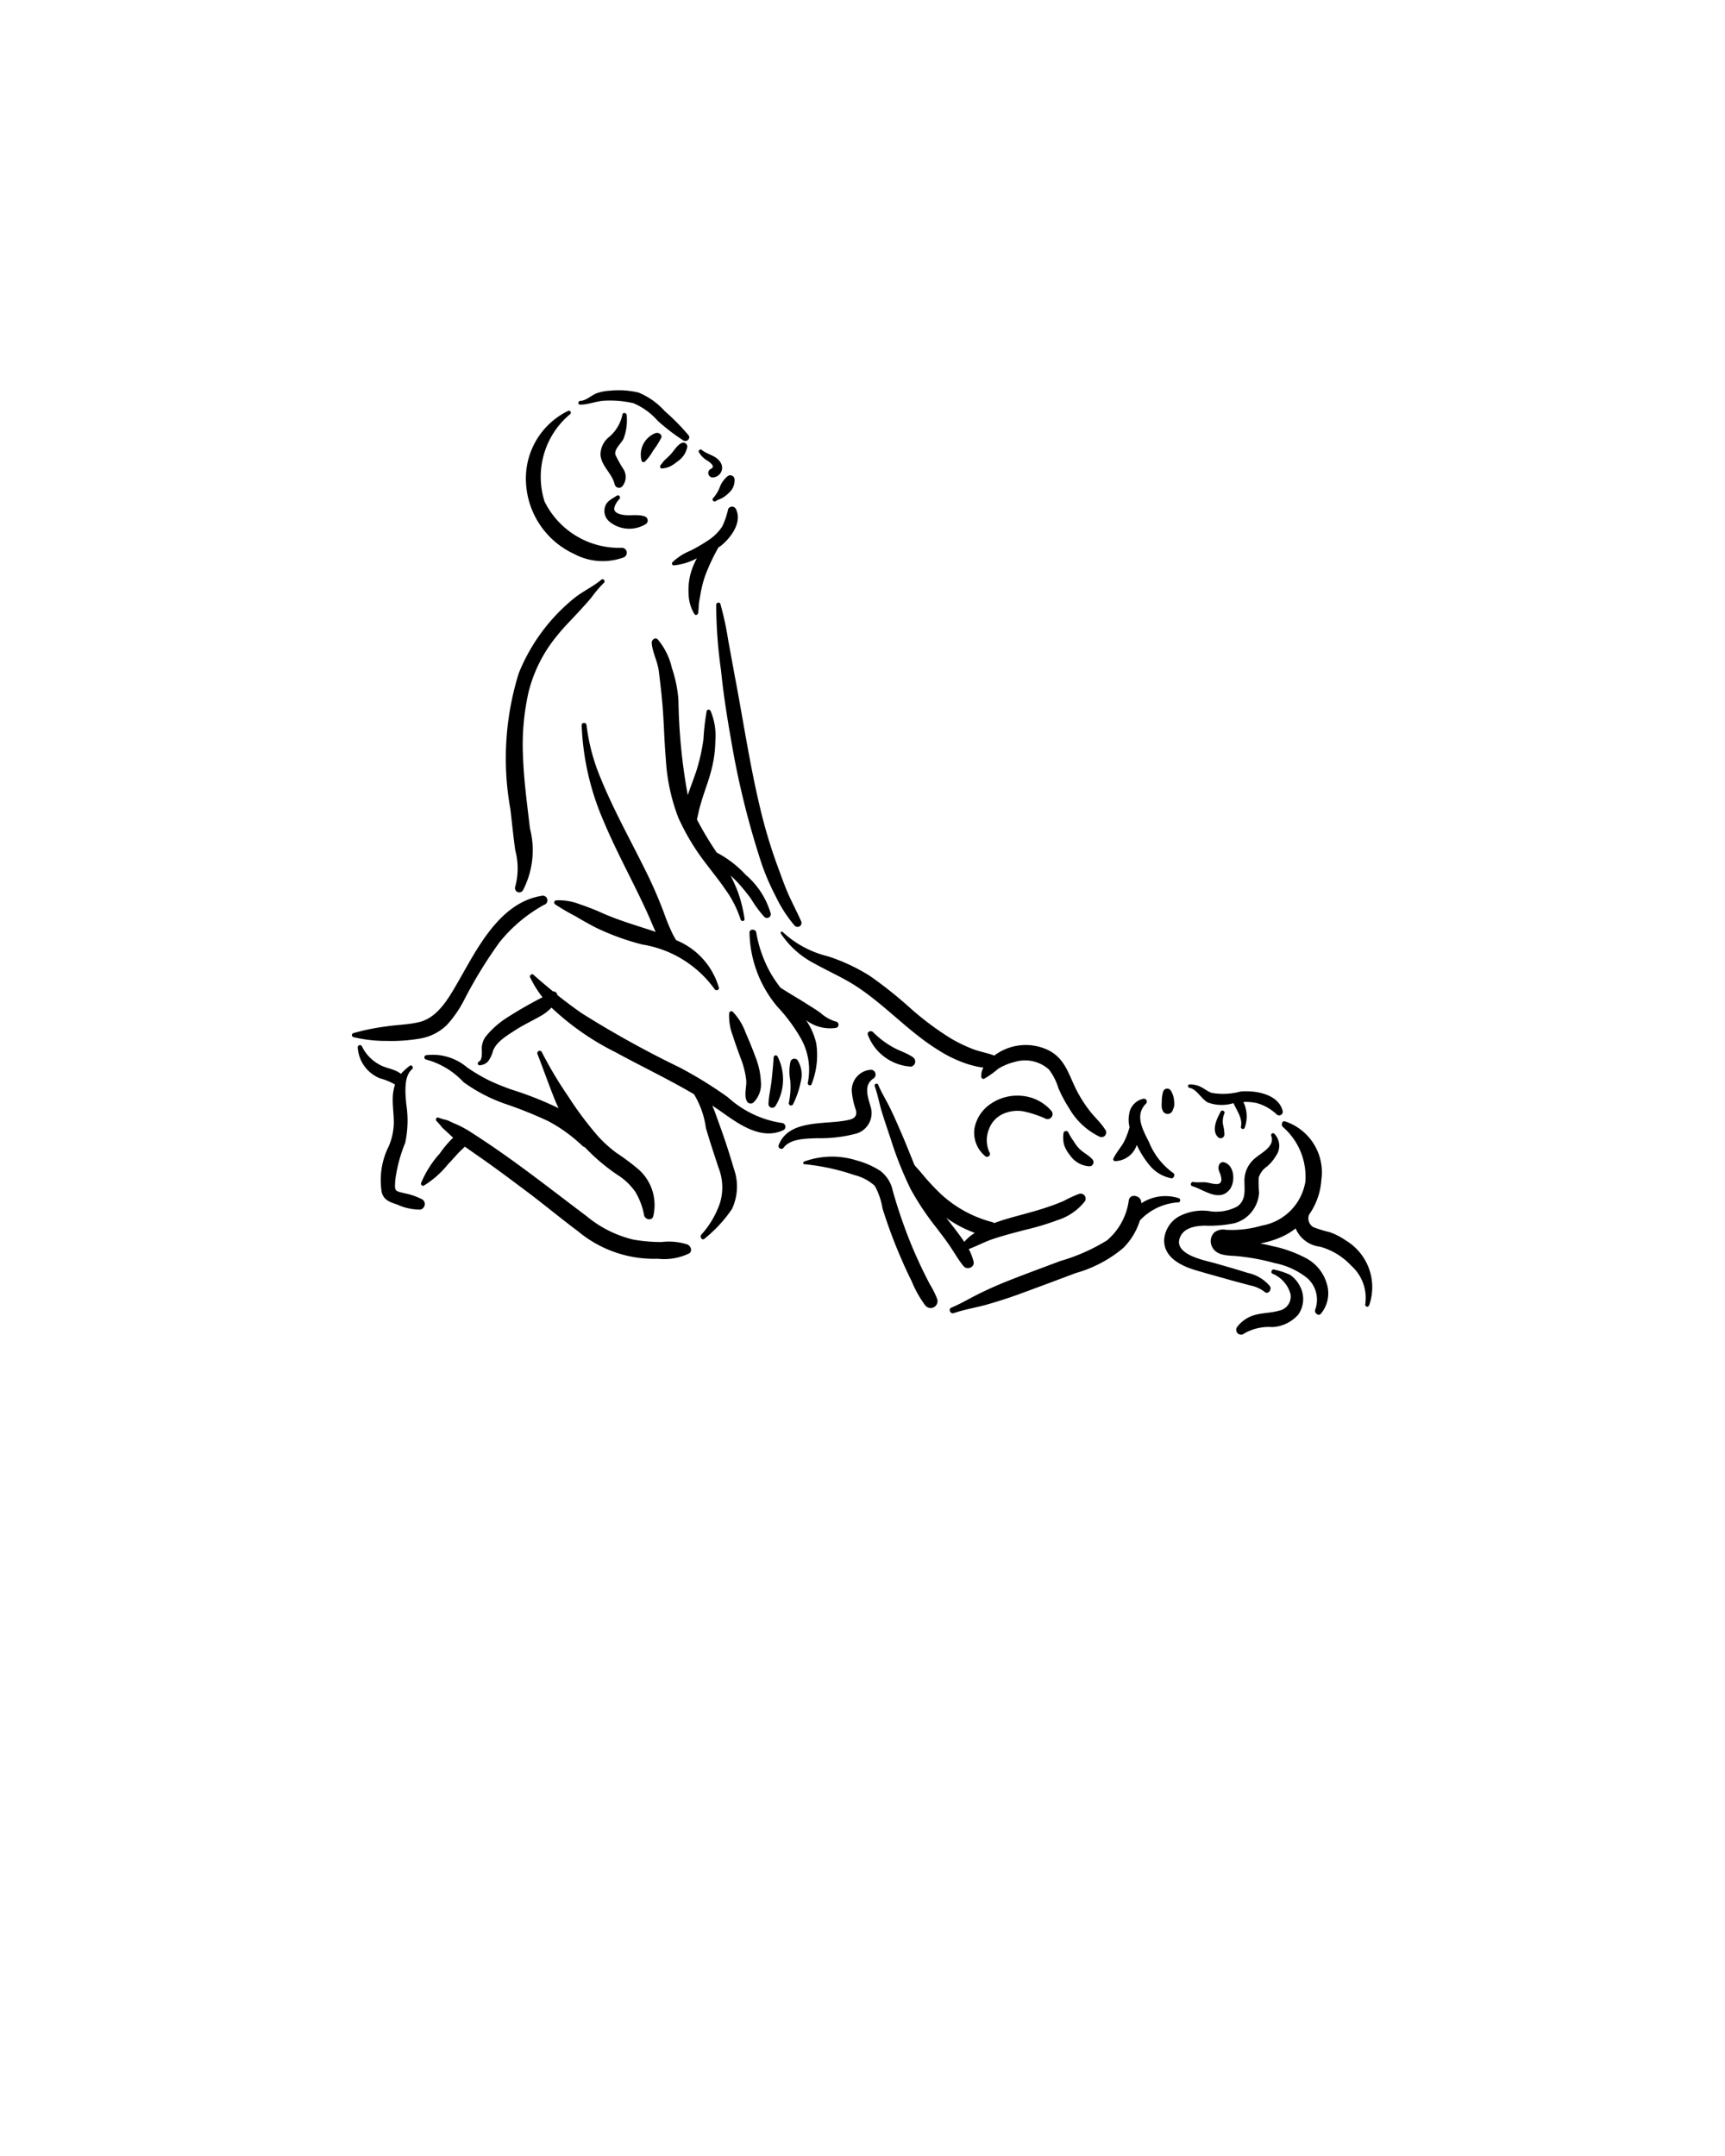<svg xmlns="http://www.w3.org/2000/svg" data-name="Layer 1" viewBox="0 0 10 12.5" x="0px" y="0px"><title>KAMASUTRA</title><path d="M3.608,3.176a.482.482,0,0,1-.451-.268.473.473,0,0,1,.147-.506.011.011,0,0,0-.012-.019.435.435,0,0,0-.243.409.481.481,0,0,0,.28.42.351.351,0,0,0,.288.019A.029.029,0,0,0,3.608,3.176Z"/><path d="M4.266,2.951a.025.025,0,0,0-.045.001.45.45,0,0,1-.034.1.274.274,0,0,1-.082.081.92.92,0,0,1-.103.06.331.331,0,0,0-.104.067.011.011,0,0,0,.008.018.368.368,0,0,0,.134-.041.383.383,0,0,0-.036.087.37.37,0,0,0-.012.122.232.232,0,0,0,.034.115c.007.009.019.003.021-.006a.488.488,0,0,0,.004-.05c.002-.019.006-.037.009-.056a.724.724,0,0,1,.026-.106,1.157,1.157,0,0,1,.08-.171L4.172,3.17C4.232,3.125,4.306,3.03,4.266,2.951Z"/><path d="M3.486,3.361c-.046.039-.103.065-.151.102a1.077,1.077,0,0,0-.328.441,1.66,1.66,0,0,0-.048.789c.009.079.017.158.028.237a.405.405,0,0,1,0.0.21.025.025,0,0,0,.044.023.505.505,0,0,0,.041-.361c-.016-.138-.035-.276-.04-.415a1.394,1.394,0,0,1,.032-.374.827.827,0,0,1,.165-.327c.042-.053.091-.1.136-.15.021-.023.043-.047.063-.071a.696.696,0,0,1,.073-.086C3.512,3.37,3.497,3.351,3.486,3.361Z"/><path d="M3.139,5.194c-.24.039-.37.3-.478.489-.053.091-.117.214-.228.242-.063.016-.13.016-.194.026a1.283,1.283,0,0,0-.191.039.012.012,0,0,0,.001.023.792.792,0,0,0,.193.022.974.974,0,0,0,.195-.014.291.291,0,0,0,.155-.08.652.652,0,0,0,.1-.146A2.601,2.601,0,0,1,2.895,5.464a.868.868,0,0,1,.259-.218A.027.027,0,0,0,3.139,5.194Z"/><path d="M4.167,5.725A.424.424,0,0,0,3.92,5.451c-.008-.013-.016-.026-.022-.039A1.22,1.22,0,0,1,3.848,5.29,2.581,2.581,0,0,0,3.734,5.031c-.085-.171-.179-.34-.251-.517A1.147,1.147,0,0,1,3.4,4.203c-.002-.016-.028-.015-.028.001a1.536,1.536,0,0,0,.129.561c.077.184.176.359.258.542.013.029.026.062.042.096l-.011-.004c-.097-.032-.194-.06-.289-.101a1.465,1.465,0,0,0-.142-.056.329.329,0,0,0-.136-.022.013.013,0,0,0-.005.023,1.22,1.22,0,0,0,.118.069q.058.035.118.066a1.438,1.438,0,0,0,.269.098.641.641,0,0,1,.419.258C4.148,5.746,4.171,5.742,4.167,5.725Z"/><path d="M2.45,6.955a.382.382,0,0,0-.106-.037c-.013-.004-.038-.007-.048-.017-.01-.01-.005-.043-.005-.055a.856.856,0,0,1,.058-.22.618.618,0,0,0,.006-.226c-.005-.059-.016-.16.034-.201.012-.01-.003-.029-.015-.019a.465.465,0,0,0-.05.046c-.037-.03-.087-.031-.127-.055a.237.237,0,0,1-.098-.103.013.013,0,0,0-.025.007.206.206,0,0,0,.129.177.366.366,0,0,1,.082.033l.005.003a.262.262,0,0,0-.013.072c-.002.05.006.1.006.15a.364.364,0,0,1-.029.135.437.437,0,0,0-.041.268c.012.045.048.057.088.07a.317.317,0,0,0,.136.03A.033.033,0,0,0,2.45,6.955Z"/><path d="M3.987,7.216a.349.349,0,0,0-.152-.015A.938.938,0,0,1,3.672,7.187a.661.661,0,0,1-.269-.134c-.177-.133-.349-.269-.532-.395-.051-.035-.102-.069-.154-.102a.583.583,0,0,0-.082-.042c-.015-.006-.03-.015-.045-.02a.369.369,0,0,1-.048-.014c-.012-.006-.02.013-.011.02a.424.424,0,0,1,.032.037c.008.008.018.016.026.024.013.012.025.024.038.035a.58.58,0,0,0-.077.091.603.603,0,0,0-.109.172.012.012,0,0,0,.016.015.55.55,0,0,0,.141-.125c.021-.021.04-.044.06-.065.011-.012.025-.024.037-.036.035.025.071.05.107.075.095.067.189.138.282.208.089.068.176.14.266.207a.687.687,0,0,0,.463.16A.334.334,0,0,0,3.995,7.267C4.016,7.253,4.004,7.225,3.987,7.216Z"/><path d="M3.703,6.781a1.363,1.363,0,0,0-.131-.098.749.749,0,0,1-.103-.093,1.967,1.967,0,0,1-.174-.232,2.319,2.319,0,0,1-.155-.26.014.014,0,0,0-.025.011c.035.09.067.182.103.271.006.015.013.03.02.045a1.986,1.986,0,0,0-.273-.108c-.045-.016-.09-.034-.134-.055a1.064,1.064,0,0,1-.124-.074.307.307,0,0,0-.238-.07.013.013,0,0,0,.001.025A.457.457,0,0,1,2.687,6.274a.942.942,0,0,0,.242.126,2.407,2.407,0,0,1,.249.1.895.895,0,0,1,.201.146l.012.006a1.136,1.136,0,0,0,.189.16.359.359,0,0,1,.103.098.404.404,0,0,1,.051.136c.005.025.046.034.053.005A.276.276,0,0,0,3.703,6.781Z"/><path d="M4.534,6.511a.594.594,0,0,1-.314-.149A2.4,2.4,0,0,0,3.94,6.189a5.851,5.851,0,0,1-.57-.316c-.047-.033-.094-.068-.139-.104a.024.024,0,0,0-.025-.021c-.039-.032-.077-.064-.114-.097-.009-.008-.024.005-.019.015a.617.617,0,0,0,.072.116,2.396,2.396,0,0,0-.215.124.512.512,0,0,0-.116.106.118.118,0,0,0-.021.07c-0.0.018.005.063-.017.073-.011.005-.006.024.006.021A.07.07,0,0,0,2.83,6.153a.179.179,0,0,0,.028-.06c.019-.053.081-.089.127-.119.046-.03.095-.053.143-.08A.273.273,0,0,0,3.197,5.842a1.538,1.538,0,0,0,.372.259c.15.082.306.156.454.243a.506.506,0,0,1,.069.195c.022.077.048.153.073.23a.313.313,0,0,1,.009.205.531.531,0,0,1-.108.184c-.013.014.006.037.019.023a.788.788,0,0,0,.158-.171.307.307,0,0,0,.011-.235c-.026-.089-.055-.178-.087-.265-.012-.032-.023-.067-.038-.1l.039.026c.105.074.24.179.374.116A.022.022,0,0,0,4.534,6.511Z"/><path d="M4.381,6.132c-.018-.049-.038-.098-.059-.146a.342.342,0,0,0-.075-.121.013.013,0,0,0-.02.009.315.315,0,0,0,.021.13c.014.045.03.088.046.132a.503.503,0,0,1,.032.127c.003.038-.014.085.003.12a.025.025,0,0,0,.039.009A.147.147,0,0,0,4.411,6.273.439.439,0,0,0,4.381,6.132Z"/><path d="M4.508,6.126a.012.012,0,0,0-.023.004c-.003.044-.007.089-.012.134-.005.045-.016.089-.018.134a.022.022,0,0,0,.04.015A.293.293,0,0,0,4.508,6.126Z"/><path d="M4.623,6.146A.024.024,0,0,0,4.583,6.153a.265.265,0,0,0-.002.109.448.448,0,0,1-.008.132.013.013,0,0,0,.024.009.512.512,0,0,0,.045-.131A.16.16,0,0,0,4.623,6.146Z"/><path d="M4.842,5.922a.24.24,0,0,1-.085-.049c-.027-.02-.056-.037-.084-.055-.049-.031-.1-.06-.149-.092a.89.89,0,0,1-.055-.081.733.733,0,0,1-.085-.239c-.004-.021-.039-.022-.039.001a.686.686,0,0,0,.161.429.97.97,0,0,1,.138.187.37.37,0,0,1,.039.254c-.004.014.018.023.022.008a.458.458,0,0,0,.027-.235.393.393,0,0,0-.059-.135.23.23,0,0,0,.169.045A.018.018,0,0,0,4.842,5.922Z"/><path d="M4.468,5.297A.463.463,0,0,0,4.324,5.073a.626.626,0,0,0-.169-.13,1.908,1.908,0,0,1-.115-.192c.003-.011.005-.022.008-.034.006-.03.015-.059.024-.089.017-.054.038-.108.052-.164A.703.703,0,0,0,4.147,4.293a.368.368,0,0,0-.028-.172c-.005-.008-.019-.01-.022.001a1.3,1.3,0,0,0-.019.164,1.096,1.096,0,0,1-.04.18c-.016.049-.035.096-.051.144A3.324,3.324,0,0,1,3.933,4.062a.728.728,0,0,0-.038-.189.39.39,0,0,0-.083-.167c-.015-.013-.035.005-.034.021.004.056.034.107.041.163.007.057.014.114.019.17.011.114.012.229.022.343a1.118,1.118,0,0,0,.072.337,1.319,1.319,0,0,0,.167.275c.035.047.073.093.106.142a.615.615,0,0,1,.088.173c.004.015.026.012.023-.004A.83.83,0,0,0,4.278,5.172a1.003,1.003,0,0,0-.043-.096c.013.012.027.025.039.038a1.037,1.037,0,0,1,.081.099A.648.648,0,0,0,4.43,5.315.022.022,0,0,0,4.468,5.297Z"/><path d="M4.645,5.343c-.024-.055-.052-.107-.076-.161-.023-.053-.042-.108-.062-.162A2.931,2.931,0,0,1,4.404,4.674c-.059-.249-.096-.501-.144-.752-.013-.071-.026-.142-.039-.213a1.757,1.757,0,0,0-.045-.208c-.004-.012-.023-.008-.024.004a2.716,2.716,0,0,0,.028.383c.013.13.033.26.056.389a4.894,4.894,0,0,0,.181.736,1.388,1.388,0,0,0,.081.186.773.773,0,0,0,.108.167A.023.023,0,0,0,4.645,5.343Z"/><path d="M6.406,6.548c-.025-.04-.062-.072-.09-.109a.755.755,0,0,1-.076-.12c-.045-.089-.065-.181-.162-.23a.302.302,0,0,0-.314.031c-.042-.016-.088-.023-.13-.04a.879.879,0,0,1-.126-.062,1.707,1.707,0,0,1-.233-.175,2.43,2.43,0,0,0-.231-.184A1.068,1.068,0,0,0,4.798,5.544.584.584,0,0,1,4.538,5.404a.007.007,0,0,0-.011.009.518.518,0,0,0,.188.17c.082.046.168.083.247.134.171.111.308.268.482.374a.726.726,0,0,0,.153.074.527.527,0,0,0,.104.025.092.092,0,0,0-.012.055.012.012,0,0,0,.017.009.538.538,0,0,0,.08-.057.324.324,0,0,1,.096-.04.207.207,0,0,1,.199.044.34.34,0,0,1,.054.106.748.748,0,0,0,.062.117.407.407,0,0,0,.179.167A.027.027,0,0,0,6.406,6.548Z"/><path d="M6.096,6.442a.255.255,0,0,0-.167-.088.273.273,0,0,0-.183.044A.219.219,0,0,0,5.649,6.543a.176.176,0,0,0,.06.158.017.017,0,0,0,.026-.022.168.168,0,0,1-.002-.132.155.155,0,0,1,.076-.086.203.203,0,0,1,.122-.018.619.619,0,0,1,.133.044A.029.029,0,0,0,6.096,6.442Z"/><path d="M6.333,6.722c-.023-.026-.056-.04-.08-.066a.281.281,0,0,1-.03-.041.332.332,0,0,1-.029-.048.015.015,0,0,0-.029.005.174.174,0,0,0,.004.067.195.195,0,0,0,.034.059.145.145,0,0,0,.115.064A.024.024,0,0,0,6.333,6.722Z"/><path d="M5.05,6.202a.119.119,0,0,0-.112.127.449.449,0,0,0,.024.108c.008.038-.013.05-.047.057-.127.028-.341-.007-.4.143a.016.016,0,0,0,.029.015c.042-.052.131-.05.191-.053a.814.814,0,0,0,.23-.027.124.124,0,0,0,.081-.159c-.015-.054-.042-.123.019-.161A.028.028,0,0,0,5.05,6.202Z"/><path d="M5.43,7.524a.484.484,0,0,0-.039-.077q-.02-.038-.039-.077-.035-.072-.066-.146A2.93,2.93,0,0,1,5.176,6.906a.196.196,0,0,0-.072-.117.477.477,0,0,0-.138-.061.471.471,0,0,0-.303.006.008.008,0,0,0,.003.016,1.293,1.293,0,0,1,.288.063.273.273,0,0,1,.117.062.407.407,0,0,1,.045.131,2.839,2.839,0,0,0,.107.288q.029.068.062.134a.637.637,0,0,0,.077.138A.04.04,0,0,0,5.43,7.524Z"/><path d="M6.834,6.947a.254.254,0,0,0-.217.029L6.615,6.964c-.006-.033-.062-.045-.071-.007a.369.369,0,0,1-.126.234,1.086,1.086,0,0,1-.271.12c-.106.04-.213.079-.318.121-.054.022-.106.045-.158.071s-.102.056-.155.078c-.021.008-.007.04.014.032.06-.021.125-.031.186-.048q.089-.025.176-.056c.115-.042.23-.085.344-.128a.736.736,0,0,0,.275-.145.385.385,0,0,0,.097-.16.333.333,0,0,1,.223-.105C6.844,6.971,6.845,6.951,6.834,6.947Z"/><path d="M6.255,6.922a.725.725,0,0,0-.087.04c-.03.013-.061.025-.091.035-.061.021-.123.037-.185.054-.043.012-.086.024-.128.04l-.01-.005a.698.698,0,0,1-.294-.158,1.32,1.32,0,0,1-.12-.129c-.012-.014-.025-.028-.038-.043-.025-.06-.048-.121-.074-.18-.02-.047-.04-.093-.062-.139-.023-.05-.054-.097-.075-.148-.006-.013-.025-.004-.02.009.018.05.027.104.043.155.016.051.033.101.05.152a2.078,2.078,0,0,0,.115.289,1.588,1.588,0,0,0,.151.226c.026.035.053.069.077.105.026.038.049.08.079.116.02.024.065.007.058-.026a.306.306,0,0,0-.028-.073c.05-.019.097-.045.148-.061.061-.02.123-.036.185-.052A1.528,1.528,0,0,0,6.131,7.074a.326.326,0,0,0,.158-.109A.029.029,0,0,0,6.255,6.922Zm-.665.278c-.026-.039-.056-.077-.083-.112l-.021-.027a.676.676,0,0,0,.165.087A.268.268,0,0,0,5.59,7.2Z"/><path d="M5.293,6.13c-.037-.026-.082-.038-.121-.061a.521.521,0,0,1-.111-.085c-.013-.013-.038-.001-.029.018a.285.285,0,0,0,.249.182A.03.03,0,0,0,5.293,6.13Z"/><path d="M3.991,2.523A1.273,1.273,0,0,0,3.854,2.384a.422.422,0,0,0-.152-.108.499.499,0,0,0-.164-.011.28.28,0,0,0-.079.015c-.03.011-.061.043-.094.044-.014 0-.017.022-.002.022.05 0.0.094-.021.144-.023a.602.602,0,0,1,.166.015.392.392,0,0,1,.141.103,1.217,1.217,0,0,0,.148.113C3.982,2.565,4.006,2.541,3.991,2.523Z"/><path d="M3.568,2.638c-.01-.033.033-.066.047-.095A.302.302,0,0,0,3.633,2.408c0-.016-.024-.019-.025-.003a.232.232,0,0,1-.074.126.133.133,0,0,0-.053.105c.005.067.067.108.082.171a.026.026,0,0,0,.046.011.086.086,0,0,0,.007-.095A.772.772,0,0,1,3.568,2.638Z"/><path d="M3.74,2.995c-.045-.017-.092-.001-.138-.012-.014-.003-.034-.01-.04-.025-.007-.018.016-.052.028-.064a.012.012,0,0,0-.016-.019c-.029.019-.059.031-.068.068a.081.081,0,0,0,.029.083.182.182,0,0,0,.211.011A.025.025,0,0,0,3.74,2.995Z"/><path d="M3.952,2.568c-.028.014-.043.043-.063.065-.011.012-.022.022-.034.033-.01.009-.016.02-.025.03-.007.008-.003.022.009.02a.133.133,0,0,0,.048-.013.26.26,0,0,0,.041-.028A.128.128,0,0,0,3.984,2.591.023.023,0,0,0,3.952,2.568Z"/><path d="M3.8,2.511a.134.134,0,0,0-.08.162.012.012,0,0,0,.018.004.279.279,0,0,0,.048-.064.502.502,0,0,0,.046-.072C3.843,2.521,3.819,2.505,3.8,2.511Z"/><path d="M4.178,2.683c-.024-.042-.072-.045-.108-.073a.011.011,0,0,0-.017.014.129.129,0,0,0,.05.048c.014.01.046.033.019.046a.026.026,0,0,0,.008.05A.056.056,0,0,0,4.178,2.683Z"/><path d="M4.258,2.776a.025.025,0,0,0-.04-.015.149.149,0,0,0-.044.06.207.207,0,0,1-.039.066c-.012.01.003.027.015.018.013-.009.028-.012.041-.02a.212.212,0,0,0,.034-.027A.096.096,0,0,0,4.258,2.776Z"/><path d="M6.8,6.8a.409.409,0,0,1-.139-.178c-.035-.07-.085-.156-.018-.223a.017.017,0,0,0-.013-.029.105.105,0,0,0-.084.088.179.179,0,0,0,.002.077.458.458,0,0,1-.032.085c-.019.034-.046.063-.062.098a.011.011,0,0,0,.009.014.136.136,0,0,0,.127-.094.537.537,0,0,0,.075.119.213.213,0,0,0,.124.074C6.805,6.835,6.815,6.808,6.8,6.8Z"/><path d="M6.806,6.379a.125.125,0,0,0-.02-.058.025.025,0,0,0-.043.007.207.207,0,0,0-.008.053l-.001.024a.109.109,0,0,0,.001.017q.001.014.003.007a.031.031,0,0,0,.061.006.131.131,0,0,0,.008-.023A.179.179,0,0,0,6.806,6.379Z"/><path d="M7.436,6.442c-.024-.099-.157-.121-.243-.114a.387.387,0,0,1-.17.008c-.023-.009-.043-.025-.065-.036a.143.143,0,0,0-.06-.013.01.01,0,0,0-.002.02c.043.009.068.065.106.085a.232.232,0,0,0,.148.004l.001-0c.018.043.053.086.043.136-.003.014.019.02.022.005a.192.192,0,0,0-.008-.148.293.293,0,0,1,.08.007.277.277,0,0,1,.114.066A.021.021,0,0,0,7.436,6.442Z"/><path d="M7.098,6.455c.006-.012-.015-.023-.021-.011-.022.04-.055.107-.018.147a.022.022,0,0,0,.039-.012.227.227,0,0,0-.008-.058A.122.122,0,0,1,7.098,6.455Z"/><path d="M7.093,6.738a.025.025,0,0,0-.026.016c-.008.021-.001.033.007.053.005.015.014.045-.006.055-.017.009-.059-.005-.077-.007-.024-.002-.05.002-.074-.002-.014-.002-.019.02-.006.024.064.018.151.091.212.026C7.164,6.861,7.16,6.753,7.093,6.738Z"/><path d="M7.345,6.763a.239.239,0,0,0,.052-.062A.099.099,0,0,0,7.386,6.572a.011.011,0,0,0-.016.014c.02.059-.05.093-.085.122a.168.168,0,0,0-.071.134c0.0.058.011.113-.04.152a.258.258,0,0,1-.169.027A.291.291,0,0,0,6.832,7.054a.17.17,0,0,0-.083.13c-.006.107.101.156.181.18.07.021.141.04.211.06.036.01.072.019.108.029a.196.196,0,0,1,.082.037c.02.018.045-.014.03-.034a.229.229,0,0,0-.128-.076c-.063-.02-.126-.038-.189-.056-.055-.016-.246-.049-.203-.151.023-.056.09-.065.14-.067a.721.721,0,0,0,.175-.014.193.193,0,0,0,.121-.098.196.196,0,0,0,.022-.078.771.771,0,0,1-.002-.089A.123.123,0,0,1,7.345,6.763Z"/><path d="M7.802,7.192a.394.394,0,0,0-.093-.048.721.721,0,0,1-.095-.029.059.059,0,0,1-.025-.073.394.394,0,0,0,.071-.201.311.311,0,0,0-.212-.34c-.017-.003-.022.022-.011.033a.381.381,0,0,1,.13.319.31.31,0,0,1-.253.253.615.615,0,0,1-.209.024.083.083,0,0,0-.065.015.071.071,0,0,0-.016.078c.025.062.101.055.15.06a1.267,1.267,0,0,1,.215.04.44.44,0,0,1,.188.086.167.167,0,0,1,.048.182c-.009.021.018.042.032.026a.185.185,0,0,0,.034-.176A.244.244,0,0,0,7.57,7.294a.733.733,0,0,0-.192-.069q-.036-.009-.072-.016a.529.529,0,0,0,.124-.038.39.39,0,0,0,.081-.049.174.174,0,0,0,.141.106.386.386,0,0,1,.181.11.251.251,0,0,1,.082.221c-.005.016.015.024.022.009A.316.316,0,0,0,7.802,7.192Z"/><path d="M7.533,7.452a.168.168,0,0,0-.055-.061.419.419,0,0,0-.091-.03c-.015-.005-.024.019-.009.024a.18.18,0,0,1,.103.117.083.083,0,0,1-.067.097c-.043.013-.089.012-.132.023a.192.192,0,0,0-.109.07.028.028,0,0,0,.04.039.289.289,0,0,1,.163-.037.214.214,0,0,0,.15-.072A.157.157,0,0,0,7.533,7.452Z"/></svg>
